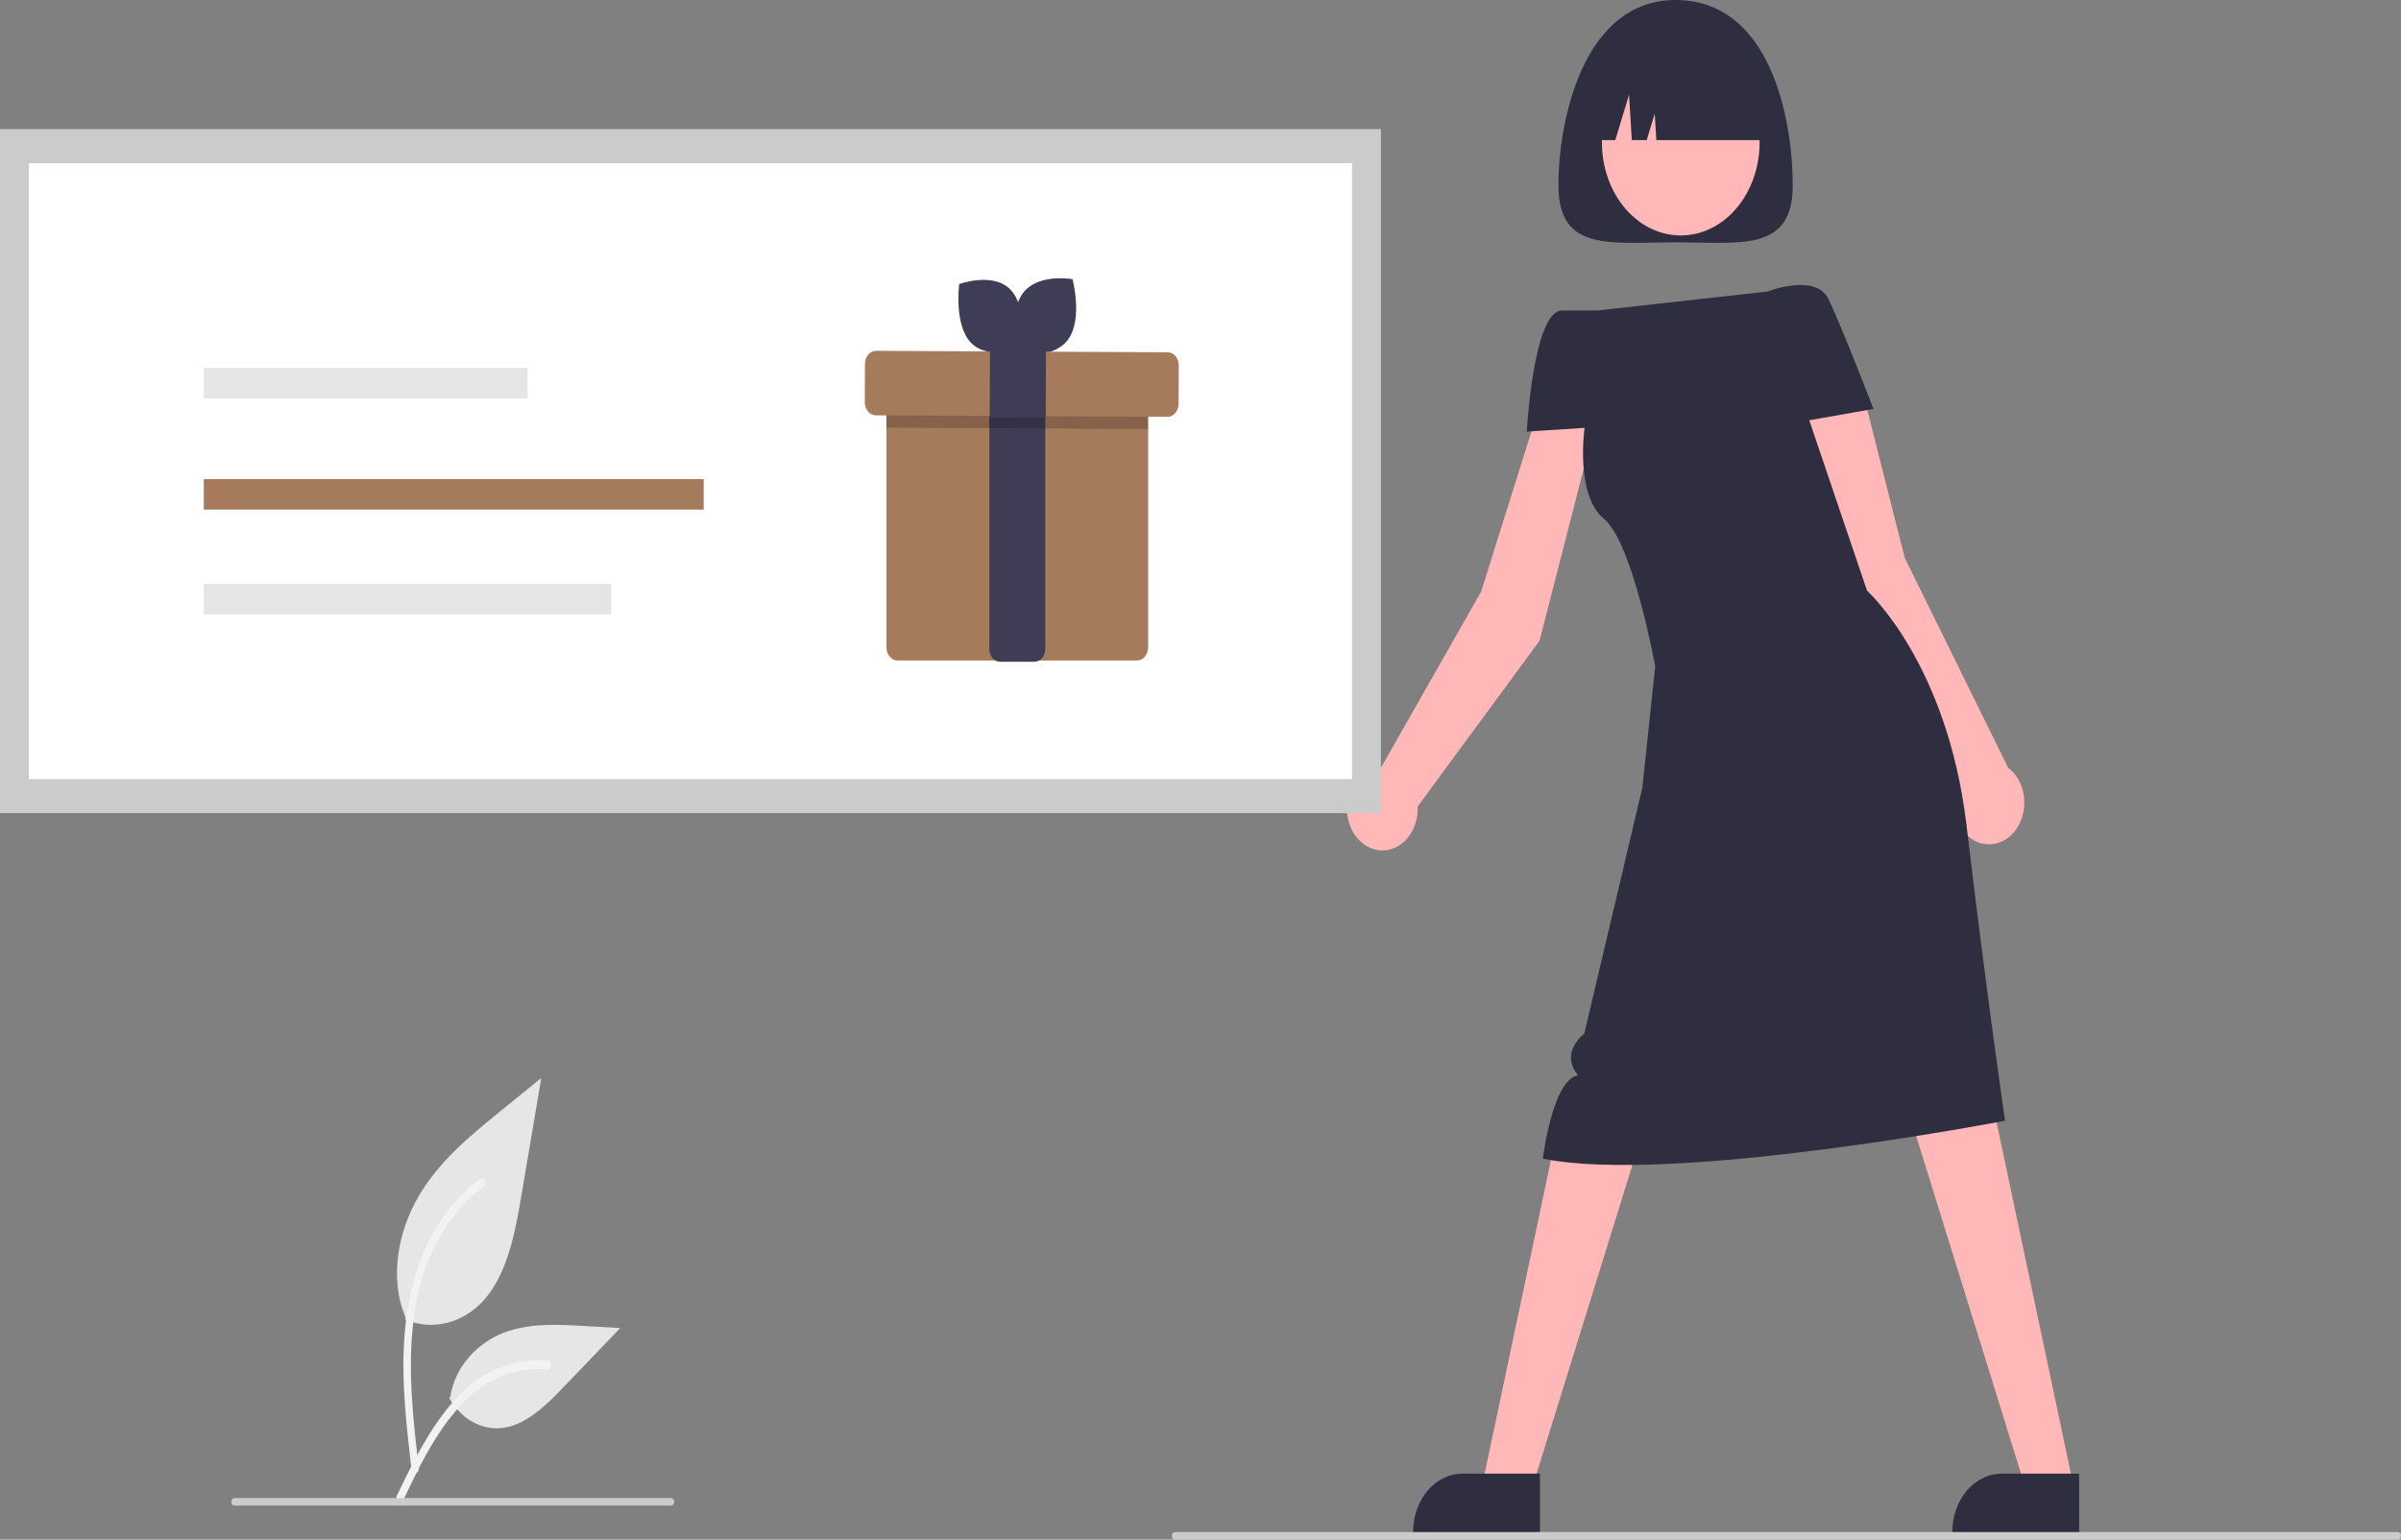 <svg width="357" height="229" viewBox="0 0 357 229" fill="none" xmlns="http://www.w3.org/2000/svg">
<rect x="0" y="0" width="357" height="229" fill="#808080" stroke="none"/>
<g clip-path="url(#clip0_102_273)">
<path d="M237.432 62.086L228.922 60.307L220.23 87.989L205.388 114.081C204.343 114.116 203.331 114.518 202.48 115.235C201.63 115.952 200.98 116.952 200.613 118.107C200.247 119.263 200.18 120.521 200.422 121.721C200.665 122.921 201.204 124.008 201.973 124.844C202.741 125.681 203.704 126.228 204.737 126.415C205.77 126.603 206.827 126.423 207.773 125.899C208.719 125.374 209.512 124.529 210.049 123.47C210.586 122.412 210.843 121.189 210.788 119.957L228.916 95.295L237.432 62.086Z" fill="#FFB7B7"/>
<path d="M266.56 27.595C266.56 37.547 258.761 36.042 249.141 36.042C239.521 36.042 231.723 37.547 231.723 27.595C231.723 17.642 235.532 0 249.141 0C263.22 0 266.56 17.642 266.56 27.595Z" fill="#2F2E41"/>
<path d="M298.586 114.187L283.213 82.979L276.055 54.692L267.465 55.819L274.146 89.608L291.258 116.178C290.723 117.219 290.459 118.423 290.5 119.639C290.542 120.856 290.886 122.031 291.49 123.018C292.095 124.005 292.932 124.76 293.898 125.188C294.864 125.617 295.915 125.699 296.921 125.426C297.927 125.153 298.842 124.536 299.551 123.652C300.261 122.768 300.735 121.657 300.912 120.458C301.09 119.259 300.964 118.024 300.55 116.908C300.137 115.793 299.453 114.846 298.586 114.187Z" fill="#FFB7B7"/>
<path d="M283.332 163.877L300.989 220.756H308.253L295.792 161.837L283.332 163.877Z" fill="#FFB7B7"/>
<path d="M244.677 166.975L227.02 223.853H219.756L232.216 164.935L244.677 166.975Z" fill="#FFB7B7"/>
<path d="M262.811 43.362C262.811 43.362 269.97 40.547 271.879 44.489C273.788 48.431 278.56 60.82 278.56 60.82L269.015 62.51L277.605 87.852C277.605 87.852 289.536 98.551 292.399 122.767C295.263 146.983 298.126 166.693 298.126 166.693C298.126 166.693 248.495 176.266 229.406 172.324C229.406 172.324 230.837 160.498 234.655 159.935C231.792 156.556 235.564 153.74 235.564 153.74L244.2 117.135L246.109 99.115C246.109 99.115 242.784 80.687 238.473 77.152C234.162 73.617 235.61 63.636 235.61 63.636L227.02 64.199C227.02 64.199 227.974 46.178 232.269 46.178H237.518L262.811 43.362Z" fill="#2F2E41"/>
<path d="M309.148 228.127L290.283 228.127V227.845C290.283 225.547 291.057 223.343 292.434 221.718C293.811 220.093 295.679 219.18 297.626 219.18L309.149 219.181L309.148 228.127Z" fill="#2F2E41"/>
<path d="M228.974 228.127L210.109 228.127V227.845C210.11 225.547 210.883 223.343 212.26 221.718C213.637 220.093 215.505 219.18 217.452 219.18L228.975 219.181L228.974 228.127Z" fill="#2F2E41"/>
<path d="M249.909 35.019C256.382 35.019 261.63 28.826 261.63 21.187C261.63 13.548 256.382 7.355 249.909 7.355C243.435 7.355 238.188 13.548 238.188 21.187C238.188 28.826 243.435 35.019 249.909 35.019Z" fill="#FFB7B7"/>
<path d="M235.541 20.837H240.177L242.222 14.079L242.631 20.837H244.847L246.04 16.895L246.279 20.837H262.743C262.743 16.953 261.436 13.229 259.109 10.483C256.782 7.737 253.626 6.195 250.335 6.195H247.949C244.658 6.195 241.502 7.737 239.175 10.483C236.848 13.229 235.541 16.953 235.541 20.837Z" fill="#2F2E41"/>
<path d="M356.523 229H174.7C174.573 229 174.452 228.941 174.362 228.835C174.273 228.729 174.223 228.586 174.223 228.437C174.223 228.287 174.273 228.144 174.362 228.038C174.452 227.933 174.573 227.874 174.7 227.874H356.523C356.649 227.874 356.771 227.933 356.86 228.038C356.95 228.144 357 228.287 357 228.437C357 228.586 356.95 228.729 356.86 228.835C356.771 228.941 356.649 229 356.523 229Z" fill="#CBCBCB"/>
<path d="M205.327 19.199H0V120.944H205.327V19.199Z" fill="#CBCBCB"/>
<path d="M4.295 115.876H201.032V24.267H4.295V115.876Z" fill="white"/>
<path d="M170.714 57.227V96.291C170.714 96.806 170.54 97.299 170.231 97.663C169.923 98.027 169.505 98.232 169.069 98.233H133.448C133.012 98.232 132.594 98.027 132.286 97.663C131.977 97.299 131.804 96.806 131.803 96.291V57.227C131.803 56.712 131.976 56.218 132.285 55.854C132.594 55.49 133.012 55.285 133.448 55.285H169.069C169.505 55.285 169.924 55.49 170.232 55.854C170.541 56.218 170.714 56.712 170.714 57.227Z" fill="#A67B5B"/>
<path d="M153.775 98.429H148.741C148.311 98.435 147.896 98.239 147.587 97.885C147.279 97.53 147.102 97.046 147.096 96.537V56.015C147.102 55.507 147.279 55.022 147.587 54.668C147.896 54.313 148.311 54.117 148.741 54.123H153.775C154.205 54.117 154.62 54.313 154.929 54.668C155.237 55.022 155.414 55.507 155.42 56.015V96.537C155.414 97.046 155.237 97.53 154.929 97.885C154.62 98.239 154.205 98.435 153.775 98.429Z" fill="#3F3D56"/>
<path d="M150.222 43.056C152.809 45.699 151.992 51.814 151.992 51.814C151.992 51.814 146.981 53.645 144.394 51.002C141.807 48.36 142.624 42.245 142.624 42.245C142.624 42.245 147.635 40.414 150.222 43.056Z" fill="#3F3D56"/>
<path d="M158.813 50.496C156.582 53.557 151.398 52.612 151.398 52.612C151.398 52.612 149.831 46.704 152.062 43.643C154.293 40.583 159.477 41.527 159.477 41.527C159.477 41.527 161.044 47.435 158.813 50.496Z" fill="#3F3D56"/>
<path opacity="0.2" d="M170.714 57.227V63.803L131.803 63.609V57.227C131.803 56.712 131.976 56.218 132.285 55.854C132.594 55.49 133.012 55.285 133.448 55.285H169.069C169.505 55.285 169.924 55.49 170.232 55.854C170.541 56.218 170.714 56.712 170.714 57.227Z" fill="black"/>
<path d="M174.903 61.225C174.749 61.464 174.55 61.657 174.322 61.79C174.094 61.923 173.843 61.991 173.589 61.99L130.225 61.775C130.009 61.774 129.795 61.723 129.595 61.624C129.396 61.526 129.215 61.382 129.063 61.201C128.911 61.02 128.79 60.805 128.709 60.569C128.627 60.333 128.585 60.08 128.586 59.825L128.606 54.114C128.608 53.599 128.783 53.106 129.093 52.744C129.403 52.381 129.822 52.179 130.258 52.181L173.623 52.395C173.839 52.396 174.052 52.447 174.252 52.546C174.451 52.645 174.632 52.789 174.784 52.97C174.936 53.151 175.057 53.365 175.139 53.601C175.22 53.837 175.262 54.09 175.261 54.345L175.241 60.056C175.24 60.479 175.121 60.889 174.903 61.225Z" fill="#A67B5B"/>
<path d="M147.199 51.808L147.164 62.088L155.488 62.128L155.523 51.848L147.199 51.808Z" fill="#3F3D56"/>
<path d="M78.435 54.719H30.299V59.254H78.435V54.719Z" fill="#E5E5E5"/>
<path d="M104.632 71.261H30.299V75.796H104.632V71.261Z" fill="#A67B5B"/>
<path d="M90.879 86.845H30.299V91.38H90.879V86.845Z" fill="#E5E5E5"/>
<path d="M60.242 196.275C62.114 197.052 64.124 197.246 66.079 196.84C68.033 196.434 69.866 195.441 71.401 193.956C75.309 190.084 76.535 183.709 77.532 177.803L80.481 160.336L74.307 165.353C69.866 168.961 65.326 172.685 62.252 177.91C59.178 183.136 57.836 190.27 60.306 195.924" fill="#E6E6E6"/>
<path d="M61.195 218.639C60.418 211.958 59.618 205.19 60.164 198.437C60.649 192.44 62.199 186.584 65.356 181.78C67.031 179.235 69.07 177.055 71.381 175.337C71.983 174.888 72.537 176.015 71.938 176.462C67.94 179.443 64.848 183.845 63.107 189.034C61.184 194.804 60.876 201.095 61.207 207.224C61.407 210.931 61.832 214.614 62.26 218.292C62.293 218.458 62.272 218.633 62.201 218.782C62.129 218.931 62.012 219.042 61.874 219.093C61.733 219.138 61.582 219.115 61.455 219.03C61.328 218.945 61.235 218.804 61.195 218.638L61.195 218.639Z" fill="#F2F2F2"/>
<path d="M66.789 207.918C67.592 209.359 68.696 210.531 69.994 211.322C71.292 212.113 72.741 212.496 74.201 212.434C77.954 212.224 81.082 209.134 83.897 206.2L92.225 197.522L86.713 197.211C82.75 196.987 78.683 196.777 74.908 198.221C71.132 199.665 67.65 203.135 66.96 207.747" fill="#E6E6E6"/>
<path d="M58.998 222.479C62.74 214.667 67.079 205.986 74.833 203.211C76.989 202.442 79.249 202.166 81.493 202.399C82.2 202.471 82.024 203.757 81.318 203.686C77.557 203.317 73.804 204.489 70.689 207.004C67.692 209.411 65.359 212.758 63.384 216.306C62.174 218.481 61.091 220.747 60.007 223.01C59.661 223.733 58.648 223.211 58.998 222.479Z" fill="#F2F2F2"/>
<path d="M99.776 223.931H34.874C34.747 223.931 34.626 223.872 34.536 223.767C34.447 223.661 34.397 223.518 34.397 223.368C34.397 223.219 34.447 223.076 34.536 222.97C34.626 222.865 34.747 222.805 34.874 222.805H99.776C99.903 222.805 100.024 222.865 100.114 222.97C100.203 223.076 100.254 223.219 100.254 223.368C100.254 223.518 100.203 223.661 100.114 223.767C100.024 223.872 99.903 223.931 99.776 223.931Z" fill="#CBCBCB"/>
</g>
<defs>
<clipPath id="clip0_102_273">
<rect width="357" height="229" fill="white"/>
</clipPath>
</defs>
</svg>

